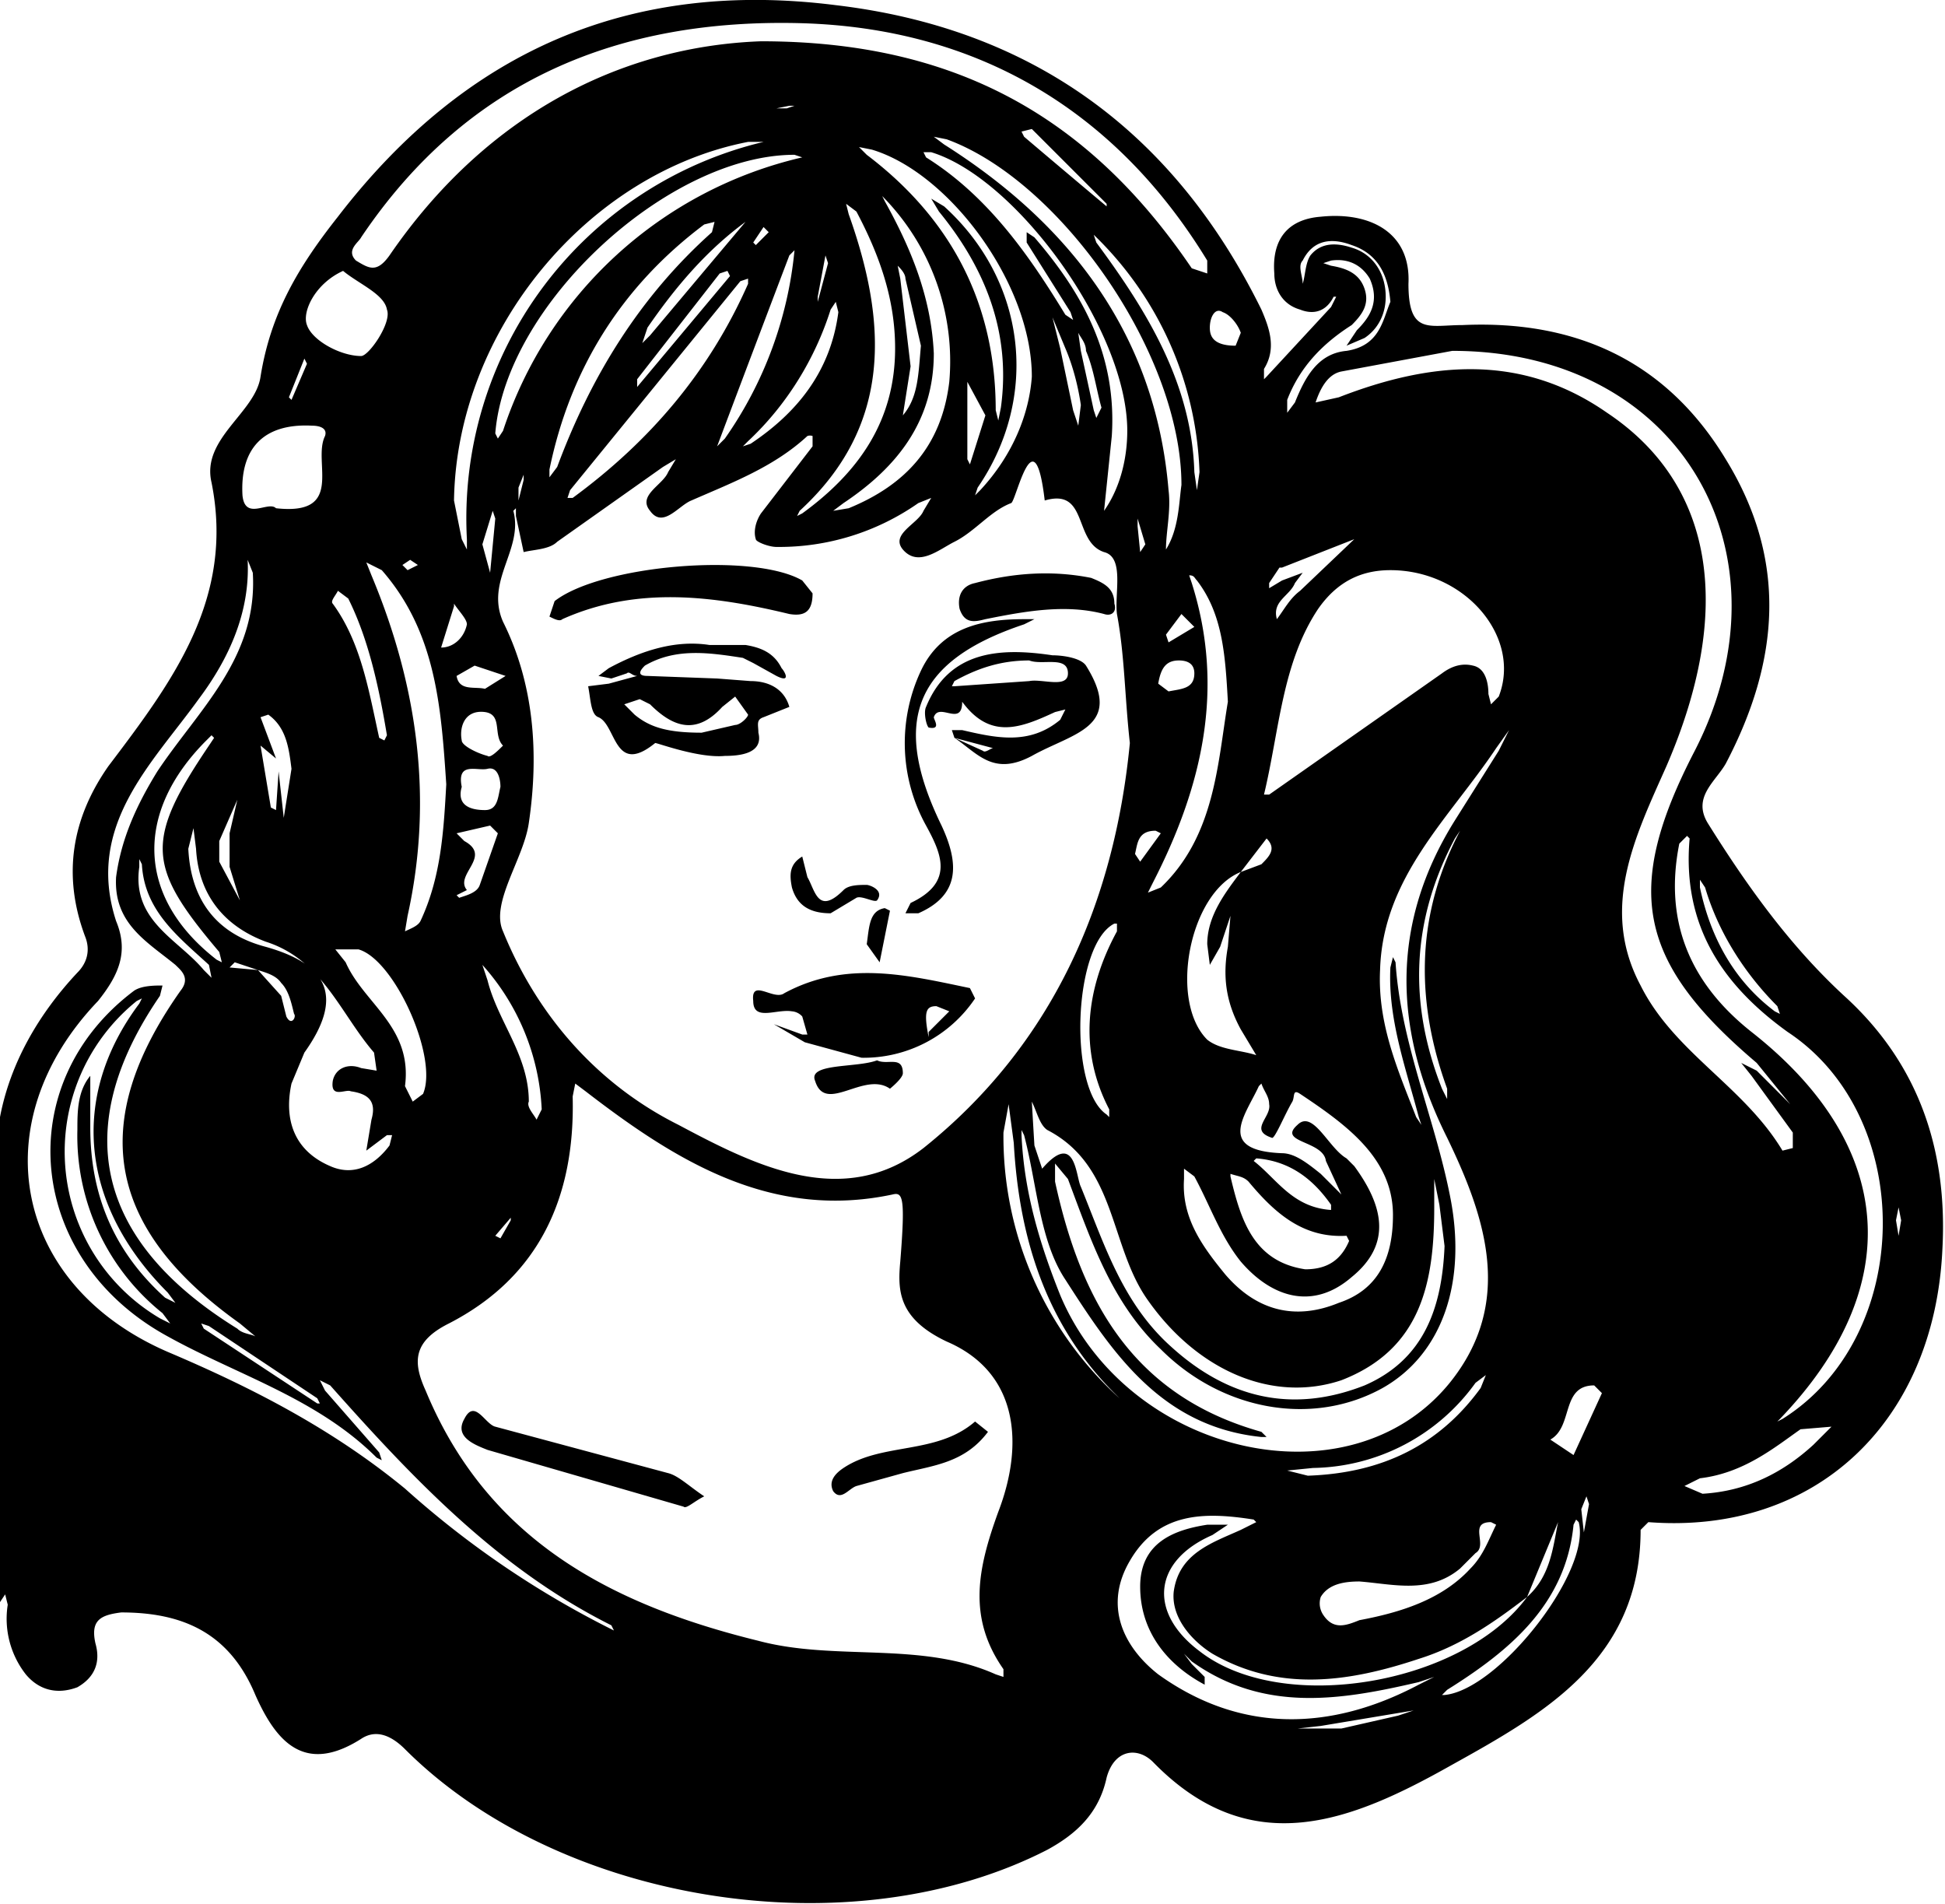 <svg xmlns="http://www.w3.org/2000/svg" width="754" height="738" fill="none"><path fill="#000" d="M0 621V433c4-21 15-40 30-56 4-4 5-9 3-14-9-24-5-46 9-66 25-33 49-65 40-110-4-17 17-27 19-41 4-25 15-43 30-62C181 19 245-8 324 2c76 9 131 49 165 118 3 7 6 15 1 23v4l1-1 25-27 2-4h-1c-3 6-8 7-13 5-7-2-10-8-10-14-1-13 5-21 18-22 19-2 35 6 34 26 0 20 8 16 21 16 44-2 79 14 102 52 24 39 21 78 0 118-4 7-13 13-7 23 15 24 32 48 54 68 28 26 39 59 37 97-3 67-49 111-114 106l-3 3c0 50-37 71-73 91-39 22-78 38-116-1-6-6-15-5-18 6-3 14-12 22-23 28-76 39-189 21-249-39-5-5-11-8-17-4-22 14-33 1-41-17-10-24-28-32-52-32-8 1-12 3-10 12 2 7 0 13-7 17-8 3-15 1-20-5a35 35 0 0 1-7-27l-1-4-2 3Zm100-245-9-3-2 2 11 1 9 10 2 8c2 4 4 0 3-1-1-4-2-9-5-12-2-3-6-4-9-5Zm8-77 2 18 3-19c-1-8-2-16-9-21l-3 1 6 16-6-5 4 24 2 1 1-15Zm373 39c-20 8-28 50-13 65 5 4 13 4 19 6l-6-10c-6-11-7-21-5-32l1-12-4 12-4 7-1-8c0-11 7-20 13-28l8-3c3-3 6-6 2-10l-10 13Zm111 281c-13 10-26 19-42 24-27 9-54 13-80-2-8-5-16-14-15-24 2-15 15-19 26-24l6-3-1-1c-19-3-37-3-48 16-10 17-3 33 11 44 32 23 67 22 101 4l6-3-6 2c-30 7-60 12-88-8l-3-3 3 4 5 5v3c-15-8-25-21-25-38s13-22 26-24h8l-6 4c-23 10-25 30-5 45 32 25 102 13 127-21 9-8 10-19 12-29v-1 1l-12 29ZM438 288c-2-18-2-34-5-50-1-8 3-22-5-24-12-4-6-25-23-20-4-34-11 0-13 1-8 3-14 11-22 15-6 3-14 10-20 3-5-6 6-10 8-15l3-5-5 2a94 94 0 0 1-55 17c-3 0-8-2-8-3-1-3 0-7 2-10l20-26v-4a3 3 0 0 0-2 0c-13 12-29 18-45 25-5 2-11 11-16 4-5-6 5-10 7-15l3-5-5 3-41 29c-3 3-9 3-13 4l-3-14v-3l-1 1c4 15-11 27-4 43 12 24 14 51 10 78-2 14-15 31-10 42 13 32 36 59 68 75 30 16 64 33 95 9 50-40 74-95 80-157Zm-89 201c2-25 1-27-3-26-47 10-84-13-119-40l-4-3-1 5c1 39-13 70-48 88-14 7-14 15-9 26 24 58 72 83 129 97 30 8 63 0 92 13l3 1v-3c-14-20-10-39-2-61 10-26 8-54-20-66-19-9-19-20-18-31Zm186-113c-1 21 7 39 14 57l2 3-1-3c-5-19-12-38-11-58l1-4 1 2c2 31 15 60 21 90 7 34-3 62-26 75-27 15-62 9-86-15-19-18-27-42-36-66l-5-6v7c10 46 30 83 80 97l2 2h-2c-39-4-58-33-76-61-10-15-11-37-16-56l-1-2v2c1 22 7 42 15 62 26 62 112 82 151 34 25-31 14-64-1-95-21-42-22-83 3-123l17-27 4-8-5 7c-18 27-44 50-45 86Zm28-240-43 8c-5 1-8 6-10 12l9-2c36-14 71-17 104 6 42 28 49 77 23 137-12 27-26 55-10 85 13 26 40 39 55 64l4-1v-6l-16-22-4-5 6 3 13 13-13-16c-46-39-52-67-24-121 39-76-5-155-94-155ZM98 222a7864 7864 0 0 1-2-5c1 20-7 38-19 54-18 25-44 49-32 86 5 12 1 21-7 31-45 47-33 110 27 136 33 14 64 30 92 53a362 362 0 0 0 81 55l-1-2c-44-22-77-57-109-93l-4-2 2 4 21 24 1 3-2-1c-23-23-54-32-81-47-55-30-61-98-13-134 3-2 8-2 11-2l-1 4c-35 51-25 95 30 129 2 2 5 2 7 3l-6-5c-52-37-59-78-23-129 4-5 0-8-2-10-11-9-24-16-23-34 2-15 8-28 16-41 16-24 39-44 37-77Zm441-1c-12 0-21 5-28 15-14 21-15 47-21 72h2l67-47c4-3 8-4 12-3 5 1 6 7 6 11l1 4 3-3c9-23-13-49-42-49ZM295 16c75 0 127 29 167 88l6 2v-5c-36-59-90-90-157-92-71-2-130 22-171 83-1 2-6 5-2 9 5 3 8 5 13-2 37-54 89-81 144-83Zm360 309-1-1-3 3c-6 30 4 54 28 73 56 44 60 99 11 150l-1 1 2-1c51-32 52-117 2-150-25-18-41-41-38-75ZM540 471c0-22-18-35-36-47-3-2-2 1-3 3-3 5-7 15-8 14-9-3 0-8-1-13 0-3-2-5-3-8l-1 1c-5 11-17 25 9 26 5 0 10 4 15 8l8 8-6-13c-1-8-19-7-11-14 6-6 12 9 19 13l3 3c11 15 15 30-1 43-15 13-31 8-43-6-8-10-12-22-18-33l-4-3v4c-1 15 7 26 16 37 12 14 27 18 44 11 15-5 21-17 21-34ZM76 329l-1-8-2 8c1 20 11 33 30 38 25 7 30 20 15 41l-5 12c-3 14 1 26 15 32 9 4 17 0 23-8l1-4h-2l-8 6 2-12c2-7-1-10-8-11-2-1-8 3-7-4 1-5 6-7 11-5l6 1-1-7c-13-15-20-36-42-43-16-6-26-18-27-36Zm484 154-2-16-2-10v11c0 29-5 55-36 67-27 9-56-4-75-31-15-21-12-52-39-66-3-2-4-7-6-11a5814 5814 0 0 0 1 17l3 9c13-15 13 3 15 7 9 22 16 45 35 62 22 20 47 26 75 15 23-10 30-30 31-54ZM173 304c-2-30-4-59-25-83l-6-3 2 5c18 43 24 87 14 132l-1 6c2-1 5-2 6-4 8-17 9-35 10-53Zm227-158c0-36-32-79-62-88l-5-1 3 3c33 25 50 58 50 99l1 4 1-5c4-29-6-54-24-76l-3-5 5 3c32 29 37 74 13 109l-1 3 2-2c13-14 19-30 20-44Zm-224 48 3 15 2 4v-4A150 150 0 0 1 296 55h-6c-62 12-113 73-114 139Zm282-6c0-51-47-118-91-134l-5-1 4 3c49 31 82 74 87 134 1 8-1 16-1 23 5-8 5-18 6-25Zm-266-20 1 2 2-3A160 160 0 0 1 311 61l-3-1c-49 0-112 58-116 108Zm-85 29c27 3 14-18 19-28 1-3-2-4-5-4-19-1-28 9-27 27 1 10 10 2 13 5Zm330-30c0-39-43-98-76-108h-3l1 2c24 15 40 38 54 61l3 2-1-3-17-27v-4l3 2c19 22 32 46 30 77l-3 29c7-10 9-22 9-31Zm-147-57v-2l-3 1-66 81-1 3h2c30-22 53-49 68-83ZM35 437c0 26 9 48 29 66l4 2-3-4c-34-34-38-76-11-112l1-2-2 1a75 75 0 0 0 9 123l4 2-3-4a88 88 0 0 1-33-71c0-7 0-15 5-21a17125 17125 0 0 0 0 20Zm441-165c-1-18-2-34-12-47-1-1-1-2-3-2l1 3c13 41 4 79-15 116l-2 4 5-2c21-20 22-48 26-72ZM362 137c0 26-14 44-35 58l-4 3 6-1c22-9 36-24 39-49a91 91 0 0 0-26-72l1 2c10 18 18 37 19 59Zm-15-2c0-19-6-36-15-53l-4-3 1 4c15 42 17 82-19 115l-1 2 2-1c22-16 36-36 36-64Zm-214-30c-11 5-16 16-14 21 2 6 13 12 21 12 3 0 12-13 10-18-1-6-11-10-17-15Zm373 387c9 0 14-4 17-11l-1-2c-17 1-28-9-38-21-2-2-4-2-7-3v1c4 17 9 33 29 36ZM213 182v3l3-4c13-35 32-66 60-91l1-4-4 1c-32 24-52 56-60 95Zm-56 239 3 6 4-3c6-14-11-52-25-56h-9l4 5c7 16 26 25 23 48Zm370 192c-6 0-12 1-15 6a8 8 0 0 0 1 7c4 6 9 4 14 2 16-3 32-8 43-20 5-5 7-11 10-17l-2-1c-9 0-1 9-6 12l-6 6c-12 10-26 6-39 5Zm171-59c-10 7-22 17-39 19l-6 3 7 3c17-1 31-8 43-19l7-7-12 1ZM539 117c-1-12-6-19-15-22-8-3-15-2-19 6-2 2 0 6 0 9 1-3 1-8 3-11 4-5 10-5 16-3 7 2 12 8 13 16s-2 15-8 19l-7 3 4-6c5-5 9-11 5-20-3-5-8-8-15-7l-3 1 3 1c6 1 11 3 13 9s-1 10-5 14c-11 7-20 16-25 29v5l3-4c4-10 9-19 20-20 13-2 14-12 17-19ZM82 285l-2 2c-28 28-27 61 4 85l2 1-1-4c-28-33-29-43-4-80l2-3-1-1Zm307 154a137 137 0 0 0 45 103l-2-2c-27-27-37-61-39-97l-2-15-2 11ZM278 173l3-3a152 152 0 0 0 27-73l-2 2a26161 26161 0 0 0-28 74Zm47-52-1-4-2 3c-6 19-17 37-32 51l-2 2 3-1c18-12 31-28 34-51ZM210 430a90 90 0 0 0-23-56l2 6c4 16 16 29 16 47-1 2 2 5 3 7l2-4Zm223-72h-1c-16 8-18 64-3 74l1 1v-3c-12-23-9-47 3-69v-3Zm-283-73c-3-18-7-37-15-53l-4-3c-1 2-3 4-2 5 11 15 14 34 18 52l2 1 1-2Zm357 287c29-1 51-12 67-34l2-5-4 3a79 79 0 0 1-63 33l-10 1 8 2Zm-44-389 1 7 1-7a134 134 0 0 0-41-92l1 3c20 27 37 55 38 89Zm97 474c21-2 57-48 52-67l-1-1-1 2c-3 31-25 49-49 64l-2 2h1Zm6-335-2 3c-17 32-18 64-5 97l2 4v-4c-12-33-12-65 3-96l2-4Zm44 242 11-24-3-3c-13 0-8 16-17 21l9 6ZM193 323l-3-3-13 3 3 3c11 6-4 13 1 19l-4 2 1 1c3-1 7-2 8-5l7-20Zm-14-18c-2 7 3 9 9 9 5 0 5-5 6-9 0-3-1-8-5-7s-12-3-10 7Zm337 164v-2c-7-10-16-17-29-18l-1 1c9 7 15 18 30 19ZM195 289c-4-4 0-12-7-13-8-1-10 6-9 11 0 2 6 5 10 6 1 1 4-2 6-4Zm310-67-3 4c-2 5-9 7-7 14 3-4 5-8 9-11l21-20-28 11h-1l-4 6v2l5-3 8-3Zm-256-89 3-3a66865 66865 0 0 1 37-44c-15 11-27 25-38 41l-2 6Zm34-26-1-2-3 1-32 41v3l36-43Zm376 237c4 19 13 36 29 48l2 1-1-3c-13-13-23-29-28-46l-2-3v3ZM357 134l-6-26c0-2-2-4-3-5l1 5 4 34-3 19c6-7 6-16 7-27ZM123 544h1l-1-2-42-28-3-1 1 2 44 29ZM54 333v3c-3 21 15 28 25 40l3 3-1-5c-12-11-25-21-26-39l-1-2Zm395-68 4 3c5-1 10-1 10-7 0-4-3-5-6-5-5 0-7 3-8 9ZM85 328v6l8 15-4-13v-13l3-13-7 16v2Zm394-194 2-5c-1-3-4-7-7-8-3-2-5 2-5 6 0 3 1 7 10 7Zm-60 23c-1-7-3-15-6-22l-5-12 3 12 5 24 2 6 1-8Zm-37 4-7-13v30l1 2 6-19Zm-206 74-5 16c5 0 9-4 10-9 0-2-3-5-5-8v1ZM400 50l-4 1 1 2a7277 7277 0 0 0 32 27v-1l-29-29ZM196 262l-12-4-7 4c1 6 7 4 11 5l8-5Zm252 60c-7 0-7 5-8 9l2 3 8-11-2-1Zm-21-164c-2-7-3-15-6-22 0-3-2-5-3-7l1 7 5 23 1 3 2-4Zm-240 53 3 11 2-21-1-3-4 13Zm266 38 10-6-5-5-6 8 1 3Zm67 421 22-5 6-2-6 1-30 5-9 1h17ZM119 141l-1-2-6 15 1 1 6-14Zm202-39-1-3-3 16v2l4-15Zm123 109-3-10v3l1 10 2-3ZM296 88l-4 6 1 1 5-5-2-2Zm317 497 1 9 2-11-1-3-2 5Zm122-112 1 6 1-6-1-5-1 5Zm-537-1-6 7 2 1 4-7v-1Zm-36-253-3-2-3 2 2 2 4-2Zm39-25 2-8v-2l-2 5v5ZM305 42l3-1h-2l-5 1h4Z"/><path fill="#000" d="M275 250h14c6 1 11 3 14 9 1 1 4 6-2 3l-9-5-4-2c-13-2-26-4-38 3-1 1-4 4 1 4l27 1 13 1c7 0 13 3 15 10l-10 4c-3 1-2 3-2 6 2 8-7 9-13 9-10 1-26-5-27-5-16 13-15-7-22-10-3-1-3-7-4-12l8-1 11-3c-2 0-3-2-4-1l-6 2-5-1 4-3c13-7 26-11 39-9Zm-3 34 13-3c2 0 5-3 5-4l-5-7-5 4c-10 11-19 8-28-1l-4-2-6 2 4 4c6 5 13 7 26 7ZM334 410l-22-6-12-7 11 4h2l-2-7a6 6 0 0 0-4-2c-6-1-15 4-15-4-1-9 8 0 12-3 24-13 48-7 72-2l2 4a52 52 0 0 1-44 23Zm26-8v-2l8-8-5-2c-4 0-5 2-3 12ZM370 286l-1-3h4c13 3 26 6 38-4l2-4-4 1c-13 6-25 11-36-4 0 10-9 0-11 6 0 1 3 5-2 4-1-1-2-6-1-8 9-22 29-23 49-20 4 0 11 1 13 4 15 24-5 26-21 35-15 8-21-1-30-7l11 5c1 1 3-1 4-1l-15-4Zm29-30c-11 0-20 3-29 8l-1 2h1l29-2c5-1 15 3 15-3 0-7-10-3-15-5ZM315 230c0 7-3 9-9 8-29-7-59-11-88 2-1 1-3 0-5-1l2-6c18-14 77-19 96-8l4 5ZM432 234c1 3-1 5-4 4-15-4-31-1-46 2-4 1-8 2-10-4-1-5 1-9 6-10 15-4 30-5 45-2 5 2 9 4 9 10Z"/><path fill="#000" d="m401 240-4 2c-42 14-52 37-32 78 7 15 7 27-9 34h-5l2-4c17-8 12-19 6-30a66 66 0 0 1-2-60c8-17 24-20 40-20h4ZM340 411c4 2 10-2 10 5 0 2-5 6-5 6-10-7-25 10-29-3-3-7 16-5 24-8ZM322 354c-8 0-13-3-15-10-1-5-1-9 4-12l2 8c3 5 4 15 14 5 2-2 6-2 9-2 1 0 7 2 4 6-1 1-6-2-8-1l-10 6ZM336 366c1-7 1-13 7-14l2 1-4 20-5-7ZM273 580c-4 2-7 5-8 4l-76-22c-5-2-13-5-9-12 4-8 8 2 12 3l67 18c4 1 8 5 14 9ZM383 555c-9 12-21 13-33 16l-18 5c-3 1-6 6-9 2-2-4 1-7 4-9 15-10 36-5 51-18l5 4Z"/></svg>